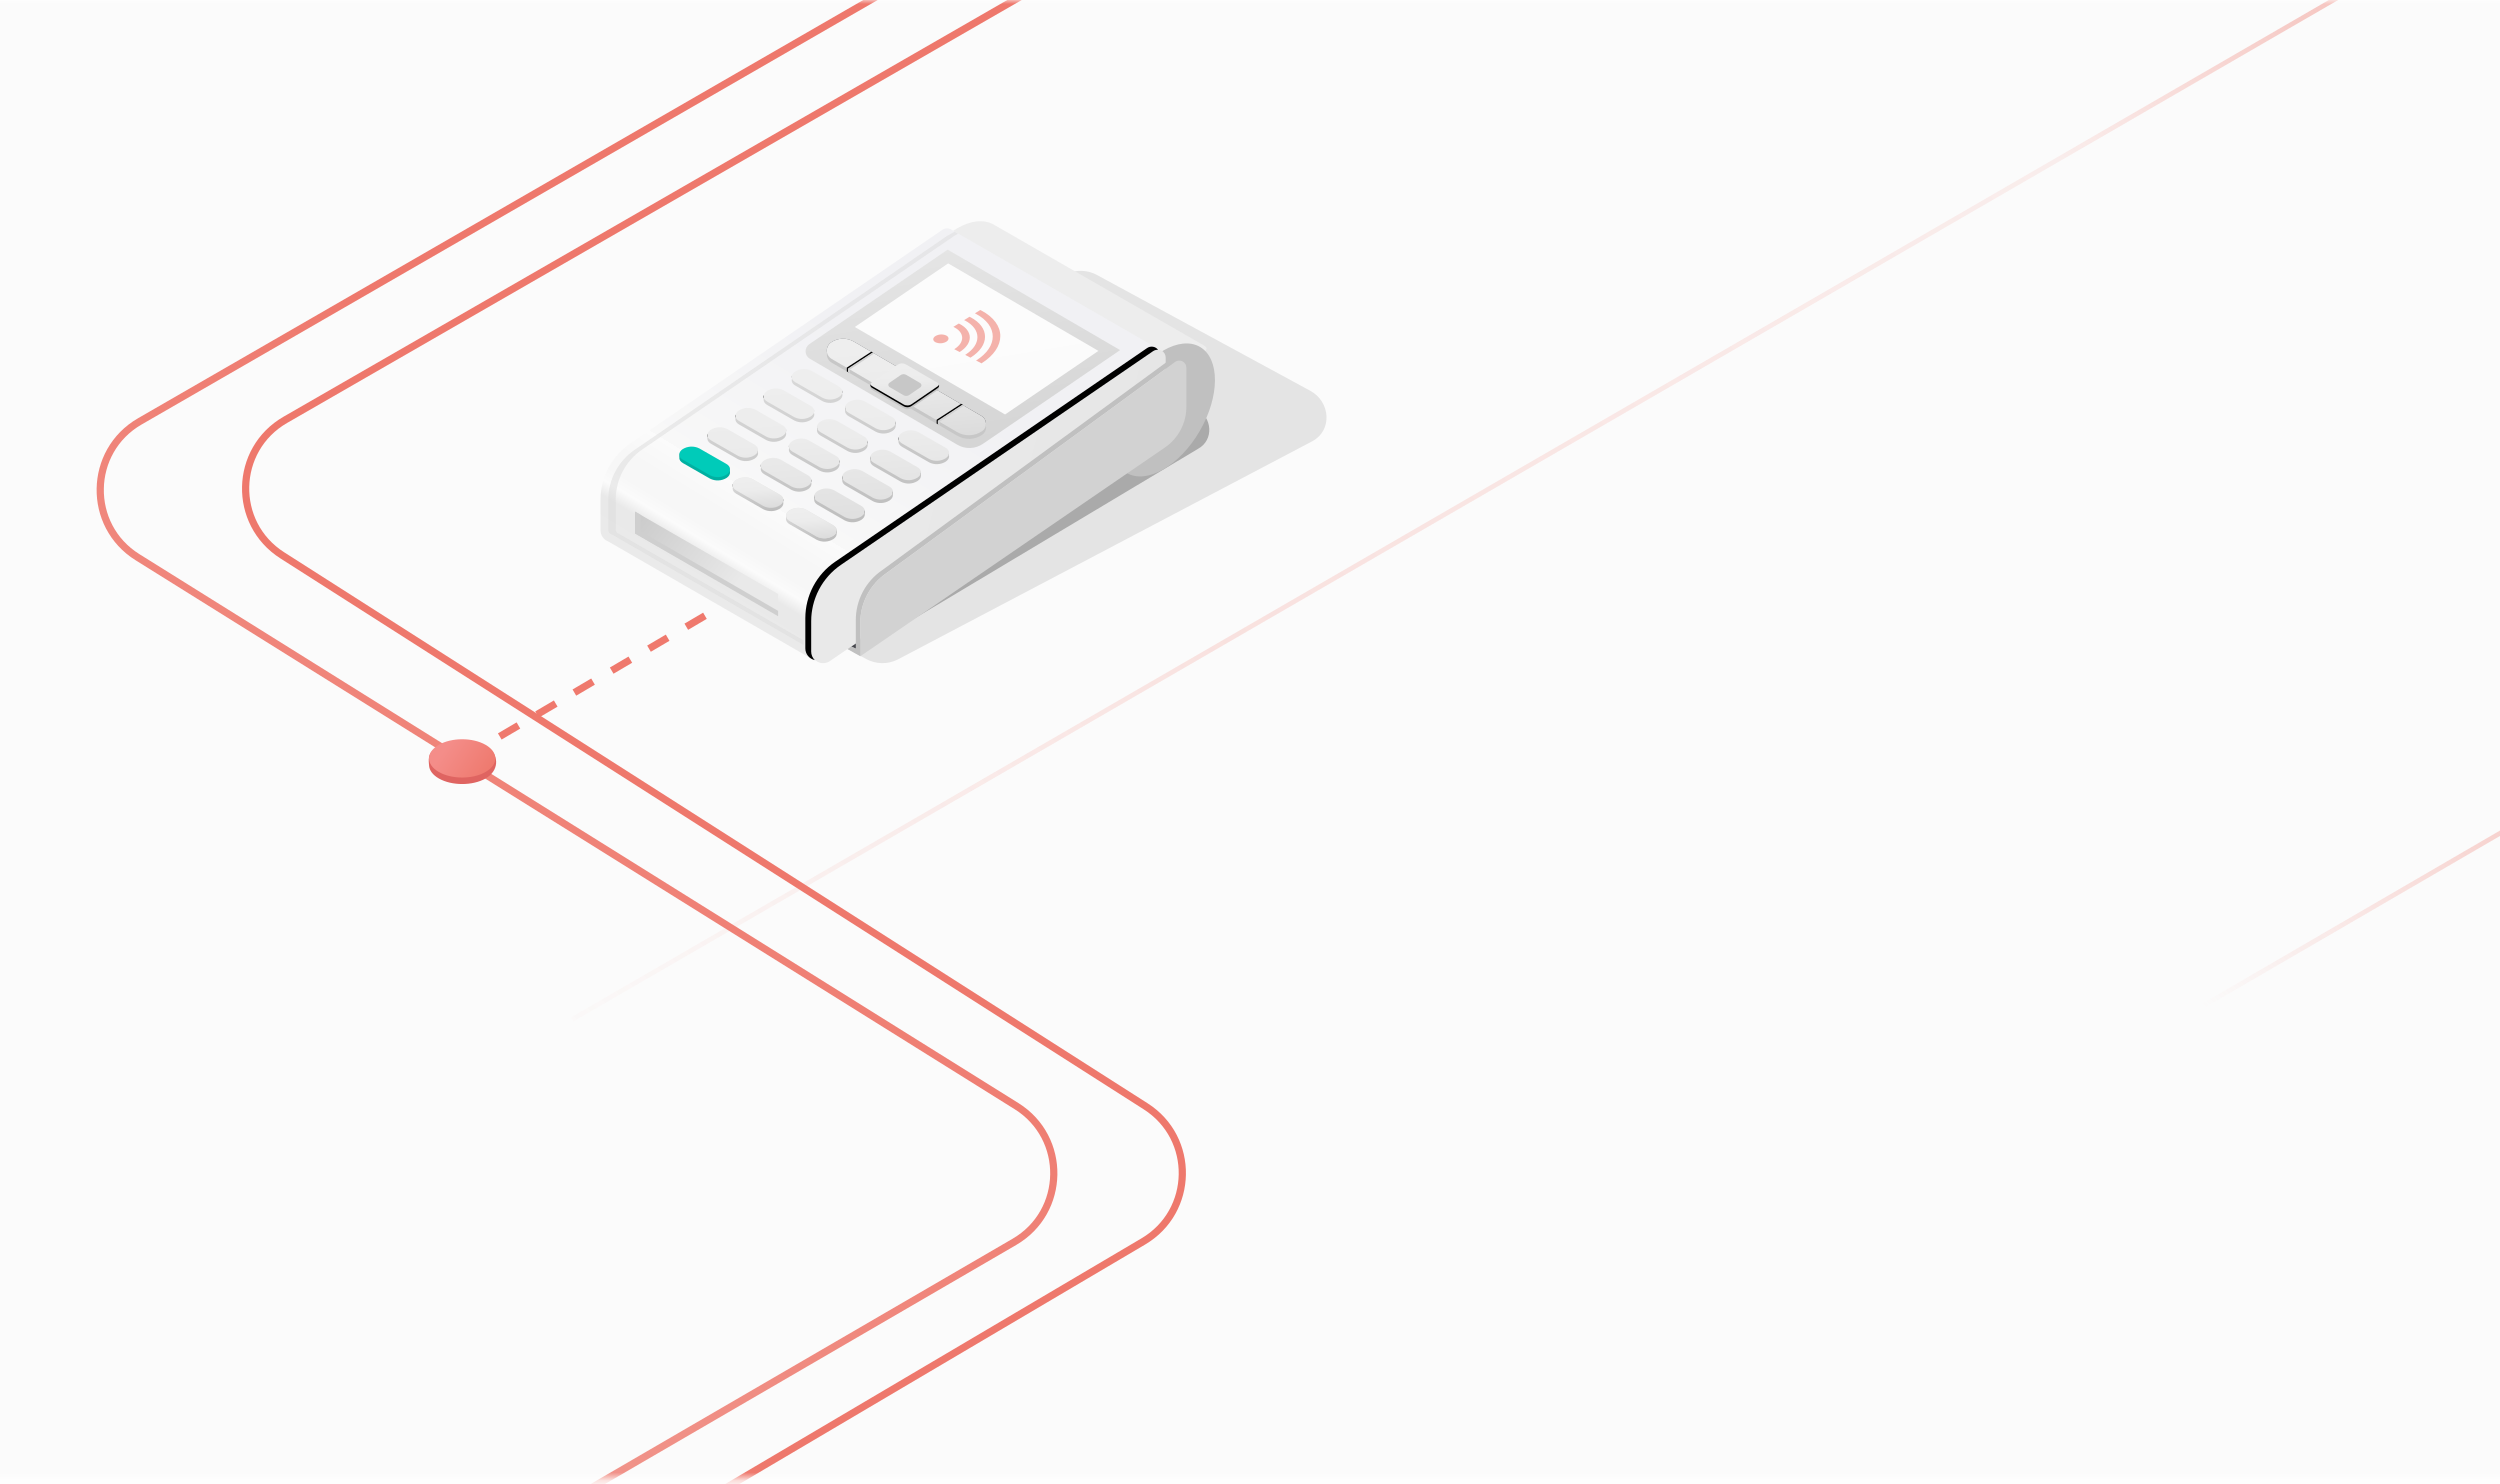 <svg width="320" height="190" viewBox="0 0 320 190" fill="none" xmlns="http://www.w3.org/2000/svg">
  <mask id="mask0" mask-type="alpha" maskUnits="userSpaceOnUse" x="-20" y="0" width="854" height="190">
    <path d="M-20 11C-20 4.925 -15.075 0 -9 0H823C829.075 0 834 4.925 834 11V189.242H-20V11Z" fill="#F6F6F6"/>
  </mask>
  <g mask="url(#mask0)">
    <mask id="mask1" mask-type="alpha" maskUnits="userSpaceOnUse" x="-20" y="-188" width="855" height="623">
      <rect x="-20" y="-187.825" width="855" height="622.25" fill="#C4C4C4"/>
    </mask>
    <g mask="url(#mask1)">
      <path d="M35.87 60.201L899.124 291.034L855.187 798.64L55.905 798.641L-428.875 798.641L-427.53 326.642L35.87 60.201Z" fill="#FBFBFB"/>
      <path d="M591.201 -302.605L845.622 -252.73L920.856 -36.418L845.622 226.612L43.178 22.305C39.913 21.473 39.104 19.011 41.616 17.547L591.201 -302.605Z" fill="#FBFBFB"/>
      <path d="M34.625 59.472V25.331L914.562 268.175V307.362L34.625 59.472Z" fill="#F1F1F1"/>
      <path d="M42.939 17.512L873.893 232.847L851.629 255.112L35.517 30.871L35.517 24.738C35.517 22.838 36.831 21.015 39.167 19.676L42.939 17.512Z" fill="url(#paint0_linear)"/>
      <path d="M33.819 51.723L867.072 274.33L851.922 297.862L29.391 67.612L34.362 62.477C35.513 61.288 35.987 59.986 35.686 58.84L33.819 51.723Z" fill="url(#paint1_linear)"/>
      <path d="M-101.938 136.362L-22.375 174.956L629.562 457.878L873.891 794.831L-101.938 955.144V136.362Z" fill="url(#paint2_linear)"/>
      <path d="M1149.37 104.3L1075.52 152.939L466.042 518.457L267.738 884.393L1256.14 916.09L1149.37 104.3Z" fill="url(#paint3_linear)"/>
      <path opacity="0.3" d="M494.188 -191.685L121.189 34.705C119.238 35.889 118.047 38.006 118.047 40.288V81.905C118.047 84.033 117.01 86.028 115.269 87.251L-35.438 193.065" stroke="url(#paint4_linear)" stroke-width="0.594"/>
      <path d="M572.861 -172.388L199.863 54.002C197.912 55.186 196.721 57.303 196.721 59.585V101.22C196.721 103.338 195.694 105.324 193.966 106.549L14.145 233.967" stroke="url(#paint5_linear)" stroke-width="0.594"/>
      <path d="M584.141 -168.231L211.143 58.158C209.192 59.342 208 61.459 208 63.741V105.44C208 107.522 207.007 109.48 205.327 110.71L55.191 220.614" stroke="url(#paint6_linear)" stroke-width="0.594" stroke-dasharray="2.38 2.38"/>
      <path opacity="0.5" d="M-24.75 198.706L125.956 92.891C127.698 91.668 128.734 89.674 128.734 87.546V45.94C128.734 43.651 129.932 41.53 131.891 40.348L341.615 -86.24C342.943 -87.041 344.512 -87.344 346.043 -87.094L413.803 -76.031C415.473 -75.759 417.184 -76.145 418.574 -77.108L584.438 -191.981" stroke="url(#paint7_linear)" stroke-width="0.594"/>
      <path d="M303.809 222.456L185.949 179.112L168.434 156.55L180.605 147.347L263.137 135.472L303.809 222.456Z" fill="url(#paint8_linear)"/>
      <rect width="39.764" height="39.764" transform="matrix(0.866 0.5 -0.866 0.5 186.246 100.144)" fill="url(#paint9_linear)"/>
      <rect width="39.764" height="39.764" transform="matrix(1.19249e-08 -1 0.866 0.5 151.809 159.785)" fill="url(#paint10_linear)"/>
      <rect width="39.764" height="39.764" transform="matrix(0.866 -0.5 -3.75718e-05 1 186.246 139.905)" fill="url(#paint11_linear)"/>
      <path d="M220.588 120.042L185.981 139.509M185.981 139.509L152.023 120.042M185.981 139.509V179.09" stroke="url(#paint12_linear)" stroke-width="0.433"/>
    </g>
    <mask id="mask2" mask-type="alpha" maskUnits="userSpaceOnUse" x="-22" y="-391" width="542" height="783">
      <rect x="-22" y="-391" width="542" height="782.889" fill="white"/>
    </mask>
    <g mask="url(#mask2)">
      <path d="M270.113 -176.116L519.374 -31.237L519.374 291.995L282.813 291.995L-24.498 291.995L-23.646 -7.214L270.113 -176.116Z" fill="#FBFBFB"/>
      <path d="M59.195 97.075L92.462 77.506" stroke="#EF796D" stroke-width="0.922" stroke-dasharray="2.77 2.77"/>
      <path d="M-120.23 304.325L129.839 158.96C136.445 155.121 136.596 145.633 130.115 141.585L17.6 71.322C11.106 67.267 11.273 57.754 17.905 53.93L139.315 -16.086C142.456 -17.897 144.392 -21.248 144.392 -24.874V-67.782C144.392 -71.207 146.119 -74.4 148.986 -76.273L256.08 -146.286" stroke="url(#paint13_linear)" stroke-width="0.922"/>
      <path d="M-138.41 502.881L196.96 309.492C203.668 305.624 203.744 295.97 197.097 291.996L74.516 218.715C67.909 214.765 67.936 205.185 74.565 201.272L146.35 158.9C152.867 155.053 153.03 145.683 146.65 141.612L36.127 71.08C29.707 66.984 29.923 57.537 36.523 53.737L150.278 -11.758C153.423 -13.569 155.361 -16.921 155.361 -20.55V-62.857C155.361 -66.292 157.099 -69.493 159.979 -71.365L262.431 -137.917" stroke="url(#paint14_linear)" stroke-width="0.922"/>
      <path d="M62.165 99.639C60.507 100.596 57.819 100.596 56.162 99.639C55.394 99.196 54.982 98.625 54.925 98.045C54.859 97.373 54.726 96.436 55.616 95.922C57.273 94.966 60.947 94.822 62.605 95.779C63.917 96.821 63.822 98.682 62.165 99.639ZM57.283 96.821C56.245 97.42 56.245 98.392 57.283 98.992C58.322 99.591 60.005 99.591 61.043 98.992C62.081 98.392 62.081 97.42 61.043 96.821C60.005 96.222 58.322 96.222 57.283 96.821Z" fill="#DF6461"/>
      <path d="M62.162 98.807C60.504 99.764 57.816 99.764 56.159 98.807C54.501 97.85 54.501 96.299 56.159 95.342C57.816 94.385 60.504 94.385 62.162 95.342C63.819 96.299 63.819 97.85 62.162 98.807Z" fill="url(#paint15_linear)"/>
      <g opacity="0.92" filter="url(#filter0_f)">
        <path d="M136.41 35.113C137.026 34.807 137.715 34.654 138.412 34.667C139.109 34.68 139.791 34.86 140.394 35.189L167.724 50.027C170.301 51.426 170.569 55.076 167.992 56.469L114.87 84.436C114.253 84.741 113.564 84.895 112.866 84.882C112.169 84.868 111.486 84.689 110.882 84.36L83.556 69.522C80.98 68.122 80.711 64.472 83.288 63.08L136.41 35.113Z" fill="black" fill-opacity="0.1"/>
      </g>
      <g opacity="0.92" filter="url(#filter1_f)">
        <path d="M127.514 40.222C128.018 39.975 128.581 39.851 129.15 39.861C129.72 39.872 130.277 40.017 130.769 40.283L153.098 52.265C155.203 53.395 155.422 56.343 153.317 57.467L110.416 83.136C109.912 83.383 108.849 80.422 108.279 80.412C107.709 80.401 107.152 80.256 106.659 79.99L84.334 68.008C82.228 66.878 82.009 63.93 84.114 62.806L127.514 40.222Z" fill="black" fill-opacity="0.28"/>
      </g>
      <path d="M115.848 40.708C115.848 42.769 116.555 44.228 117.713 44.932L144.4 60.377C145.601 61.048 144.835 59.524 146.661 58.468C150.333 56.349 153.312 51.21 153.312 46.993C153.312 44.906 155.239 44.892 154.06 44.195L127.144 28.717C125.943 28.068 124.307 28.187 122.499 29.233C118.823 31.352 115.848 36.491 115.848 40.708Z" fill="url(#paint16_linear)"/>
      <path d="M153.561 55.179C156.152 50.723 156.167 45.899 153.596 44.404C151.024 42.909 146.839 45.309 144.249 49.764C141.659 54.22 141.643 59.044 144.215 60.539C146.786 62.035 150.971 59.635 153.561 55.179Z" fill="#C0C0C0"/>
      <path d="M103.832 79.477V83.353C103.832 83.632 103.908 83.906 104.052 84.144C104.196 84.383 104.403 84.578 104.65 84.709C104.897 84.838 105.175 84.898 105.453 84.882C105.732 84.866 106.001 84.774 106.231 84.615L149.208 55.188V45.774C149.208 45.587 149.157 45.403 149.061 45.242C148.964 45.082 148.826 44.951 148.66 44.864C148.495 44.776 148.309 44.736 148.122 44.746C147.935 44.757 147.754 44.819 147.6 44.925L107.617 72.288C106.45 73.089 105.496 74.162 104.837 75.415C104.178 76.667 103.833 78.061 103.832 79.477Z" fill="url(#paint17_linear)"/>
      <path d="M103.834 83.367V79.477C103.834 78.061 104.179 76.667 104.839 75.415C105.498 74.162 106.452 73.089 107.618 72.287L147.587 44.924C147.732 44.824 147.9 44.763 148.076 44.747C148.252 44.732 148.429 44.763 148.589 44.837L121.644 29.32C121.483 29.244 121.305 29.213 121.128 29.228C120.951 29.244 120.781 29.305 120.635 29.407L80.667 56.77C79.496 57.571 78.537 58.646 77.875 59.901C77.213 61.156 76.867 62.554 76.867 63.973V67.864C76.863 68.18 76.957 68.489 77.137 68.749C77.316 69.009 77.572 69.207 77.869 69.315L104.686 84.79C104.421 84.662 104.199 84.459 104.047 84.206C103.896 83.953 103.821 83.662 103.834 83.367Z" fill="url(#paint18_linear)"/>
      <path style="mix-blend-mode:color-dodge" d="M103.833 83.396V79.52C103.832 78.103 104.175 76.706 104.835 75.451C105.494 74.195 106.45 73.12 107.618 72.317L147.587 44.954C147.776 44.822 148.006 44.759 148.236 44.776C148.077 44.565 147.843 44.423 147.582 44.381C147.321 44.338 147.054 44.398 146.836 44.547L106.892 71.91C105.72 72.711 104.76 73.786 104.096 75.041C103.432 76.296 103.084 77.694 103.082 79.114V82.99C103.08 83.341 103.2 83.682 103.421 83.955C103.642 84.228 103.95 84.417 104.294 84.489C104.147 84.348 104.03 84.178 103.951 83.99C103.872 83.802 103.832 83.6 103.833 83.396Z" fill="url(#paint19_radial)"/>
      <path d="M108.965 82.765L109.789 82.217L109.6 83.113L108.965 82.765Z" fill="url(#paint20_linear)"/>
      <path d="M110.111 81.43V79.727C110.111 78.471 110.418 77.234 111.004 76.123C111.59 75.012 112.438 74.06 113.475 73.351L150.439 46.307C150.567 46.218 150.717 46.164 150.873 46.151C151.029 46.138 151.186 46.165 151.328 46.231L150.762 45.868C150.62 45.802 150.463 45.775 150.307 45.788C150.151 45.801 150.001 45.855 149.873 45.945L112.905 72.988C111.869 73.698 111.02 74.651 110.434 75.762C109.848 76.874 109.542 78.112 109.541 79.368V82.997L108.971 82.743L108.496 83.088L110.111 83.995L110.884 82.638C110.654 82.531 110.459 82.36 110.322 82.146C110.185 81.932 110.112 81.683 110.111 81.43Z" fill="#C0C0C0"/>
      <path d="M110.109 79.727V84.006L149.116 57.274C149.96 56.695 150.651 55.92 151.128 55.014C151.605 54.109 151.855 53.101 151.856 52.077V47.058C151.855 46.894 151.81 46.732 151.724 46.591C151.639 46.45 151.517 46.335 151.371 46.258C151.226 46.181 151.062 46.145 150.898 46.154C150.733 46.162 150.574 46.215 150.437 46.307L113.473 73.351C112.437 74.06 111.588 75.012 111.002 76.123C110.416 77.234 110.11 78.471 110.109 79.727Z" fill="url(#paint21_linear)"/>
      <g style="mix-blend-mode:multiply" opacity="0.5">
        <path d="M79.26 68.347L79.18 68.318C79.074 68.282 78.982 68.214 78.917 68.122C78.852 68.031 78.817 67.922 78.817 67.81V63.934C78.817 62.676 79.124 61.437 79.711 60.324C80.298 59.211 81.147 58.258 82.185 57.547L122.154 30.184L122.636 29.912L122.19 29.654L121.185 30.224L81.223 57.587C80.186 58.298 79.337 59.251 78.751 60.364C78.165 61.477 77.859 62.716 77.859 63.974V67.864C77.859 67.976 77.894 68.085 77.959 68.176C78.025 68.267 78.116 68.336 78.222 68.372L78.299 68.401L102.848 82.555V81.959L79.26 68.347Z" fill="#DBDBDB"/>
      </g>
      <path d="M125.815 56.809L143.376 44.812L121.297 31.954L103.599 44.046C103.444 44.152 103.318 44.295 103.233 44.463C103.148 44.631 103.107 44.817 103.114 45.005C103.121 45.193 103.175 45.376 103.272 45.537C103.369 45.698 103.505 45.832 103.668 45.926L122.538 56.926C123.039 57.22 123.613 57.365 124.194 57.344C124.774 57.324 125.337 57.138 125.815 56.809Z" fill="url(#paint22_linear)"/>
      <path d="M106.376 43.825C106.801 43.536 107.298 43.373 107.812 43.353C108.325 43.334 108.834 43.46 109.279 43.716L125.642 53.246C125.809 53.344 125.949 53.483 126.048 53.649C126.147 53.815 126.203 54.004 126.21 54.198C126.217 54.392 126.174 54.584 126.087 54.757C126 54.93 125.87 55.078 125.71 55.188C125.243 55.508 124.694 55.689 124.127 55.71C123.56 55.73 123 55.59 122.51 55.304L106.456 45.944C106.273 45.838 106.12 45.687 106.011 45.505C105.902 45.324 105.841 45.118 105.833 44.907C105.825 44.695 105.871 44.485 105.965 44.296C106.06 44.107 106.202 43.945 106.376 43.825Z" fill="url(#paint23_linear)"/>
      <path d="M106.376 44.3C106.8 44.011 107.298 43.848 107.812 43.829C108.326 43.811 108.834 43.938 109.279 44.195L125.656 53.711C125.823 53.809 125.963 53.947 126.062 54.114C126.161 54.28 126.217 54.469 126.224 54.662C126.231 54.856 126.189 55.048 126.101 55.221C126.014 55.394 125.885 55.543 125.725 55.652C125.257 55.972 124.708 56.154 124.142 56.175C123.575 56.196 123.014 56.056 122.524 55.772L106.455 46.423C106.273 46.316 106.12 46.165 106.011 45.983C105.902 45.802 105.841 45.596 105.833 45.384C105.825 45.172 105.871 44.962 105.965 44.773C106.06 44.583 106.201 44.421 106.376 44.3Z" fill="#C7C7C7"/>
      <path d="M106.376 43.825C106.801 43.536 107.298 43.373 107.812 43.353C108.325 43.334 108.834 43.46 109.279 43.716L125.642 53.246C125.809 53.344 125.949 53.483 126.048 53.649C126.147 53.815 126.203 54.004 126.21 54.198C126.217 54.392 126.174 54.584 126.087 54.757C126 54.93 125.87 55.078 125.71 55.188C125.243 55.508 124.694 55.689 124.127 55.71C123.56 55.73 123 55.59 122.51 55.304L106.456 45.944C106.273 45.838 106.12 45.687 106.011 45.505C105.902 45.324 105.841 45.118 105.833 44.907C105.825 44.695 105.871 44.485 105.965 44.296C106.06 44.107 106.202 43.945 106.376 43.825Z" fill="url(#paint24_linear)"/>
      <path opacity="0.9" d="M109.414 41.855L121.364 33.715L140.593 44.914L128.647 53.054L109.414 41.855Z" fill="url(#paint25_linear)"/>
      <path d="M111.565 49.225L114.914 46.939C115.065 46.836 115.241 46.777 115.424 46.77C115.606 46.763 115.787 46.808 115.945 46.899L120.002 49.265C120.06 49.298 120.108 49.346 120.142 49.403C120.176 49.46 120.196 49.525 120.198 49.592C120.201 49.658 120.187 49.725 120.157 49.784C120.127 49.844 120.082 49.895 120.027 49.933L116.692 52.219C116.542 52.322 116.365 52.38 116.183 52.388C116.001 52.395 115.82 52.35 115.662 52.259L111.601 49.893C111.543 49.86 111.494 49.813 111.458 49.757C111.423 49.7 111.403 49.636 111.399 49.569C111.395 49.502 111.409 49.436 111.438 49.376C111.467 49.316 111.51 49.264 111.565 49.225Z" fill="#C7C7C7"/>
      <path d="M111.565 48.964L114.914 46.677C115.065 46.574 115.242 46.516 115.424 46.509C115.607 46.503 115.787 46.549 115.945 46.641L120.002 48.993C120.06 49.026 120.108 49.074 120.142 49.131C120.176 49.188 120.196 49.253 120.198 49.32C120.201 49.386 120.187 49.452 120.157 49.512C120.127 49.572 120.082 49.623 120.027 49.66L116.692 51.961C116.542 52.065 116.365 52.123 116.182 52.129C116 52.136 115.819 52.09 115.662 51.998L111.601 49.631C111.543 49.599 111.494 49.552 111.458 49.495C111.423 49.439 111.403 49.374 111.399 49.307C111.395 49.241 111.409 49.174 111.438 49.114C111.467 49.054 111.51 49.002 111.565 48.964Z" fill="url(#paint26_linear)"/>
      <path style="mix-blend-mode:color-dodge" d="M120.024 49.443L116.689 51.729C116.539 51.832 116.362 51.891 116.179 51.897C115.997 51.903 115.816 51.858 115.659 51.765L111.598 49.403C111.513 49.352 111.45 49.272 111.42 49.178C111.394 49.262 111.397 49.353 111.429 49.436C111.461 49.518 111.521 49.587 111.598 49.631L115.659 51.998C115.816 52.09 115.997 52.136 116.179 52.129C116.362 52.123 116.539 52.065 116.689 51.961L120.035 49.671C120.105 49.624 120.158 49.555 120.186 49.475C120.213 49.396 120.214 49.309 120.188 49.228C120.163 49.318 120.104 49.395 120.024 49.443Z" fill="url(#paint27_radial)"/>
      <path d="M81.289 65.491V68.285L99.597 78.882V76.033L81.289 65.491Z" fill="url(#paint28_linear)"/>
      <g style="mix-blend-mode:multiply">
        <path d="M81.982 67.995V65.89L81.289 65.491V68.285L99.597 78.882V78.192L81.982 67.995Z" fill="#CFCFCF"/>
      </g>
      <g style="mix-blend-mode:color-dodge">
        <path style="mix-blend-mode:color-dodge" d="M98.182 51.402L101.659 53.395C101.993 53.563 102.365 53.641 102.739 53.624C103.113 53.606 103.476 53.492 103.793 53.293C103.935 53.216 104.051 53.096 104.123 52.95C104.195 52.805 104.22 52.641 104.195 52.48C104.127 52.698 103.985 52.884 103.793 53.006C103.475 53.205 103.112 53.318 102.738 53.335C102.365 53.352 101.993 53.273 101.659 53.104L98.182 51.112C98.076 51.059 97.982 50.984 97.906 50.892C97.831 50.8 97.775 50.693 97.743 50.579C97.712 50.745 97.739 50.918 97.818 51.068C97.898 51.217 98.026 51.335 98.182 51.402Z" fill="url(#paint29_radial)"/>
        <path style="mix-blend-mode:color-dodge" d="M91.005 56.363L94.481 58.356C94.816 58.523 95.188 58.602 95.561 58.584C95.935 58.567 96.298 58.453 96.615 58.254C96.757 58.177 96.873 58.058 96.945 57.913C97.017 57.768 97.042 57.605 97.018 57.445C96.95 57.661 96.807 57.846 96.615 57.967C96.298 58.166 95.935 58.279 95.561 58.296C95.187 58.313 94.815 58.234 94.481 58.065L91.005 56.073C90.896 56.018 90.801 55.941 90.724 55.846C90.648 55.752 90.593 55.642 90.562 55.525C90.527 55.694 90.553 55.87 90.633 56.023C90.714 56.176 90.845 56.296 91.005 56.363Z" fill="url(#paint30_radial)"/>
        <path style="mix-blend-mode:color-dodge" d="M101.812 48.92L105.288 50.913C105.621 51.077 105.99 51.153 106.36 51.135C106.73 51.116 107.089 51.004 107.404 50.807C107.546 50.73 107.662 50.611 107.734 50.467C107.806 50.322 107.831 50.158 107.807 49.998C107.739 50.214 107.596 50.4 107.404 50.521C107.087 50.719 106.724 50.833 106.35 50.851C105.977 50.869 105.605 50.79 105.27 50.622L101.812 48.63C101.705 48.576 101.611 48.5 101.535 48.408C101.46 48.315 101.404 48.208 101.373 48.093C101.341 48.26 101.367 48.433 101.447 48.584C101.526 48.734 101.655 48.853 101.812 48.92Z" fill="url(#paint31_radial)"/>
        <path style="mix-blend-mode:color-dodge" d="M94.601 53.881L98.077 55.888C98.412 56.056 98.784 56.135 99.157 56.117C99.531 56.099 99.894 55.985 100.211 55.786C100.354 55.709 100.469 55.589 100.541 55.444C100.613 55.298 100.639 55.134 100.614 54.973C100.546 55.19 100.403 55.376 100.211 55.496C99.894 55.695 99.531 55.809 99.157 55.827C98.784 55.844 98.412 55.765 98.077 55.598L94.601 53.605C94.495 53.551 94.401 53.476 94.325 53.385C94.249 53.293 94.194 53.186 94.162 53.072C94.13 53.237 94.156 53.407 94.236 53.555C94.316 53.703 94.445 53.818 94.601 53.881Z" fill="url(#paint32_radial)"/>
        <path style="mix-blend-mode:color-dodge" d="M108.627 52.839L112.1 54.832C112.434 55 112.806 55.078 113.18 55.061C113.554 55.043 113.916 54.929 114.233 54.73C114.375 54.653 114.49 54.534 114.562 54.389C114.635 54.244 114.66 54.081 114.636 53.921C114.567 54.135 114.424 54.317 114.233 54.436C113.916 54.635 113.553 54.748 113.179 54.765C112.806 54.782 112.434 54.703 112.1 54.534L108.627 52.549C108.52 52.496 108.425 52.422 108.35 52.33C108.274 52.238 108.219 52.131 108.188 52.016C108.152 52.183 108.177 52.357 108.257 52.508C108.337 52.658 108.468 52.776 108.627 52.839Z" fill="url(#paint33_radial)"/>
        <path style="mix-blend-mode:color-dodge" d="M107.041 59.695C107.184 59.618 107.299 59.498 107.371 59.353C107.443 59.207 107.469 59.043 107.444 58.882C107.377 59.099 107.234 59.285 107.041 59.405C106.724 59.604 106.361 59.718 105.987 59.735C105.614 59.753 105.242 59.674 104.907 59.507L101.449 57.514C101.339 57.463 101.241 57.389 101.163 57.296C101.084 57.203 101.027 57.094 100.995 56.977C100.961 57.146 100.987 57.321 101.07 57.472C101.154 57.623 101.288 57.74 101.449 57.801L104.922 59.793C105.254 59.959 105.623 60.037 105.994 60.02C106.365 60.003 106.725 59.891 107.041 59.695Z" fill="url(#paint34_radial)"/>
        <path style="mix-blend-mode:color-dodge" d="M110.636 57.213C110.778 57.135 110.894 57.016 110.966 56.87C111.038 56.724 111.063 56.56 111.039 56.4C110.973 56.617 110.829 56.803 110.636 56.922C110.319 57.121 109.956 57.235 109.582 57.253C109.208 57.27 108.836 57.192 108.502 57.024L105.029 55.032C104.923 54.978 104.828 54.903 104.753 54.812C104.677 54.72 104.622 54.613 104.59 54.498C104.555 54.665 104.579 54.839 104.66 54.99C104.74 55.141 104.871 55.258 105.029 55.322L108.502 57.314C108.836 57.482 109.208 57.561 109.582 57.543C109.956 57.525 110.319 57.411 110.636 57.213Z" fill="url(#paint35_radial)"/>
        <path style="mix-blend-mode:color-dodge" d="M103.444 62.173C103.586 62.096 103.701 61.977 103.773 61.832C103.845 61.688 103.871 61.524 103.847 61.364C103.78 61.581 103.637 61.767 103.444 61.887C103.127 62.085 102.764 62.198 102.39 62.215C102.016 62.233 101.645 62.153 101.311 61.985L97.838 59.992C97.73 59.94 97.636 59.866 97.56 59.774C97.484 59.682 97.429 59.574 97.399 59.459C97.363 59.626 97.388 59.8 97.468 59.951C97.548 60.102 97.679 60.219 97.838 60.283L101.311 62.275C101.645 62.443 102.017 62.522 102.391 62.504C102.764 62.486 103.127 62.372 103.444 62.173Z" fill="url(#paint36_radial)"/>
        <path style="mix-blend-mode:color-dodge" d="M117.467 60.842C117.15 61.041 116.787 61.154 116.413 61.172C116.04 61.19 115.668 61.111 115.333 60.943L111.86 58.951C111.754 58.898 111.66 58.823 111.584 58.731C111.509 58.639 111.453 58.532 111.421 58.417C111.387 58.584 111.412 58.757 111.492 58.907C111.572 59.057 111.703 59.174 111.86 59.238L115.333 61.234C115.668 61.401 116.04 61.48 116.413 61.462C116.787 61.445 117.15 61.331 117.467 61.132C117.61 61.055 117.726 60.935 117.798 60.79C117.87 60.644 117.895 60.48 117.87 60.319C117.804 60.537 117.661 60.723 117.467 60.842Z" fill="url(#paint37_radial)"/>
        <path style="mix-blend-mode:color-dodge" d="M121.061 58.359C120.745 58.558 120.382 58.672 120.008 58.69C119.634 58.708 119.262 58.629 118.928 58.461L115.455 56.468C115.348 56.416 115.254 56.341 115.178 56.249C115.102 56.157 115.047 56.05 115.016 55.935C114.98 56.102 115.005 56.276 115.085 56.427C115.166 56.578 115.296 56.695 115.455 56.759L118.928 58.751C119.262 58.919 119.634 58.998 120.008 58.98C120.382 58.962 120.745 58.849 121.061 58.65C121.205 58.573 121.32 58.453 121.392 58.307C121.465 58.162 121.49 57.997 121.464 57.837C121.398 58.054 121.255 58.24 121.061 58.359Z" fill="url(#paint38_radial)"/>
        <path style="mix-blend-mode:color-dodge" d="M113.87 63.324C113.553 63.523 113.19 63.636 112.817 63.654C112.443 63.672 112.071 63.593 111.736 63.425L108.263 61.433C108.156 61.38 108.062 61.304 107.986 61.212C107.911 61.119 107.855 61.011 107.824 60.896C107.789 61.063 107.814 61.237 107.894 61.388C107.974 61.538 108.105 61.656 108.263 61.72L111.736 63.712C112.071 63.88 112.443 63.959 112.817 63.941C113.19 63.923 113.553 63.809 113.87 63.611C114.013 63.535 114.129 63.416 114.201 63.27C114.274 63.125 114.299 62.961 114.273 62.801C114.206 63.018 114.063 63.204 113.87 63.324Z" fill="url(#paint39_radial)"/>
        <path style="mix-blend-mode:color-dodge" d="M110.276 65.806C109.959 66.005 109.596 66.118 109.222 66.135C108.849 66.152 108.477 66.073 108.143 65.904L104.67 63.912C104.563 63.859 104.468 63.785 104.393 63.693C104.317 63.6 104.262 63.493 104.231 63.378C104.195 63.545 104.22 63.72 104.3 63.87C104.38 64.021 104.511 64.138 104.67 64.202L108.143 66.195C108.477 66.362 108.849 66.441 109.223 66.423C109.597 66.406 109.959 66.292 110.276 66.093C110.419 66.016 110.534 65.896 110.607 65.75C110.679 65.605 110.704 65.441 110.679 65.28C110.613 65.498 110.47 65.685 110.276 65.806Z" fill="url(#paint40_radial)"/>
        <path style="mix-blend-mode:color-dodge" d="M99.85 64.365C99.533 64.564 99.171 64.678 98.797 64.696C98.423 64.713 98.051 64.635 97.717 64.467L94.244 62.474C94.137 62.422 94.042 62.347 93.967 62.255C93.891 62.163 93.836 62.056 93.805 61.941C93.764 62.111 93.787 62.289 93.867 62.444C93.948 62.598 94.082 62.719 94.244 62.783L97.717 64.775C98.051 64.943 98.423 65.022 98.797 65.004C99.171 64.986 99.533 64.873 99.85 64.674C99.993 64.596 100.108 64.477 100.181 64.331C100.253 64.186 100.278 64.021 100.253 63.861C100.184 64.072 100.041 64.251 99.85 64.365Z" fill="url(#paint41_radial)"/>
        <path style="mix-blend-mode:color-dodge" d="M106.678 68.285C106.361 68.484 105.998 68.598 105.625 68.615C105.251 68.633 104.879 68.554 104.544 68.387L101.086 66.412C100.979 66.359 100.885 66.284 100.81 66.192C100.734 66.1 100.679 65.994 100.647 65.879C100.619 66.043 100.648 66.212 100.727 66.358C100.807 66.504 100.933 66.619 101.086 66.685L104.559 68.677C104.893 68.845 105.265 68.924 105.639 68.906C106.013 68.888 106.376 68.774 106.693 68.575C106.835 68.498 106.951 68.378 107.023 68.233C107.095 68.087 107.12 67.923 107.095 67.762C107.026 67.982 106.877 68.169 106.678 68.285Z" fill="url(#paint42_radial)"/>
        <path style="mix-blend-mode:color-dodge" d="M93.019 60.45C92.702 60.648 92.339 60.761 91.965 60.779C91.591 60.796 91.219 60.716 90.885 60.548L87.409 58.555C87.302 58.502 87.209 58.427 87.133 58.335C87.057 58.243 87.002 58.137 86.97 58.022C86.939 58.189 86.965 58.361 87.045 58.511C87.125 58.66 87.253 58.779 87.409 58.846L90.885 60.838C91.22 61.006 91.592 61.085 91.966 61.067C92.339 61.049 92.702 60.935 93.019 60.736C93.162 60.659 93.277 60.539 93.349 60.394C93.421 60.248 93.447 60.084 93.422 59.924C93.354 60.141 93.211 60.327 93.019 60.45Z" fill="url(#paint43_radial)"/>
      </g>
      <path d="M106.64 67.65L103.168 65.657C102.833 65.489 102.461 65.41 102.087 65.428C101.714 65.446 101.351 65.56 101.034 65.759C100.453 66.158 100.471 66.76 101.07 67.105L104.543 69.097C104.877 69.265 105.249 69.344 105.623 69.326C105.997 69.308 106.36 69.195 106.677 68.996C107.254 68.597 107.254 67.994 106.64 67.65Z" fill="url(#paint44_linear)"/>
      <path d="M107.369 49.9L103.896 47.904C103.561 47.736 103.188 47.657 102.814 47.674C102.439 47.692 102.076 47.806 101.758 48.006C101.181 48.405 101.196 49.008 101.795 49.352L105.271 51.345C105.605 51.512 105.977 51.591 106.351 51.573C106.725 51.556 107.088 51.442 107.405 51.243C107.982 50.847 107.982 50.245 107.369 49.9ZM114.198 53.82L110.725 51.827C110.391 51.659 110.019 51.579 109.645 51.597C109.272 51.614 108.909 51.727 108.591 51.925C108.011 52.324 108.025 52.931 108.628 53.272L112.101 55.264C112.435 55.432 112.807 55.512 113.18 55.495C113.554 55.477 113.917 55.364 114.234 55.166C114.815 54.767 114.797 54.161 114.198 53.82ZM115.457 57.191L118.93 59.183C119.265 59.351 119.637 59.43 120.01 59.412C120.384 59.394 120.747 59.281 121.064 59.082C121.645 58.682 121.626 58.08 121.028 57.735L117.555 55.743C117.22 55.575 116.848 55.496 116.475 55.514C116.101 55.532 115.738 55.646 115.421 55.845C114.84 56.251 114.877 56.846 115.457 57.191ZM103.772 52.383L100.299 50.386C99.964 50.22 99.592 50.142 99.218 50.16C98.844 50.178 98.48 50.291 98.162 50.488C97.585 50.887 97.6 51.49 98.198 51.834L101.675 53.827C102.009 53.995 102.381 54.075 102.755 54.057C103.128 54.04 103.491 53.927 103.809 53.729C104.386 53.326 104.371 52.724 103.772 52.383ZM110.602 56.298L107.129 54.306C106.795 54.138 106.423 54.059 106.049 54.077C105.675 54.095 105.312 54.209 104.995 54.407C104.415 54.807 104.429 55.409 105.032 55.754L108.504 57.746C108.839 57.914 109.211 57.993 109.585 57.975C109.958 57.957 110.321 57.843 110.638 57.645C111.219 57.245 111.201 56.643 110.602 56.298ZM117.417 60.218L113.944 58.225C113.61 58.057 113.238 57.979 112.864 57.996C112.49 58.014 112.127 58.128 111.81 58.327C111.23 58.726 111.248 59.328 111.847 59.673L115.319 61.666C115.654 61.834 116.026 61.912 116.4 61.895C116.773 61.877 117.136 61.763 117.453 61.564C118.048 61.165 118.03 60.562 117.417 60.218ZM100.176 54.861L96.703 52.869C96.366 52.7 95.99 52.623 95.614 52.643C95.237 52.663 94.872 52.781 94.555 52.985C93.978 53.384 93.992 53.986 94.591 54.331L98.068 56.324C98.402 56.492 98.774 56.57 99.148 56.553C99.522 56.535 99.885 56.421 100.201 56.222C100.789 55.808 100.775 55.206 100.176 54.861ZM107.006 58.791L103.533 56.799C103.198 56.631 102.826 56.552 102.453 56.57C102.079 56.588 101.716 56.702 101.399 56.901C100.818 57.3 100.833 57.902 101.435 58.247L104.908 60.243C105.243 60.411 105.615 60.49 105.988 60.472C106.362 60.454 106.725 60.34 107.042 60.141C107.619 59.728 107.619 59.125 107.006 58.791ZM113.835 62.711L110.362 60.718C110.028 60.551 109.656 60.472 109.282 60.49C108.908 60.507 108.546 60.621 108.229 60.82C107.648 61.219 107.666 61.822 108.265 62.166L111.738 64.159C112.072 64.327 112.444 64.405 112.818 64.388C113.192 64.37 113.555 64.256 113.871 64.057C114.452 63.647 114.434 63.045 113.835 62.7V62.711ZM96.58 57.34L93.103 55.351C92.769 55.182 92.396 55.103 92.021 55.121C91.647 55.139 91.283 55.253 90.966 55.453C90.389 55.852 90.403 56.454 91.002 56.799L94.482 58.791C94.817 58.959 95.189 59.038 95.562 59.02C95.936 59.002 96.299 58.889 96.616 58.69C97.193 58.291 97.179 57.703 96.58 57.34ZM103.409 61.259L99.936 59.267C99.602 59.098 99.231 59.019 98.857 59.036C98.483 59.053 98.12 59.166 97.803 59.365C97.222 59.768 97.237 60.37 97.839 60.711L101.312 62.707C101.646 62.875 102.018 62.954 102.392 62.936C102.766 62.918 103.129 62.804 103.446 62.605C104.026 62.21 104.008 61.604 103.409 61.263V61.259ZM110.239 65.178L106.766 63.183C106.432 63.015 106.06 62.936 105.686 62.954C105.312 62.971 104.949 63.085 104.632 63.284C104.052 63.683 104.07 64.286 104.669 64.63L108.141 66.623C108.476 66.791 108.847 66.871 109.221 66.854C109.595 66.836 109.958 66.723 110.275 66.525C110.856 66.126 110.838 65.523 110.239 65.182V65.178Z" fill="url(#paint45_linear)"/>
      <path d="M107.367 49.465L103.895 47.472C103.559 47.306 103.187 47.228 102.813 47.246C102.439 47.263 102.075 47.376 101.757 47.574C101.18 47.973 101.195 48.576 101.793 48.92L105.27 50.913C105.605 51.08 105.977 51.158 106.351 51.14C106.724 51.121 107.087 51.007 107.404 50.807C107.981 50.412 107.981 49.809 107.367 49.465ZM114.197 53.384L110.724 51.392C110.39 51.224 110.018 51.145 109.644 51.163C109.27 51.181 108.907 51.294 108.59 51.493C108.01 51.892 108.024 52.495 108.627 52.84L112.099 54.832C112.434 55 112.806 55.079 113.18 55.061C113.553 55.043 113.916 54.929 114.233 54.73C114.814 54.331 114.796 53.729 114.197 53.384ZM115.456 56.759L118.929 58.752C119.263 58.919 119.635 58.998 120.009 58.98C120.383 58.962 120.746 58.849 121.063 58.65C121.643 58.251 121.625 57.648 121.026 57.303L117.554 55.311C117.219 55.143 116.847 55.064 116.473 55.082C116.1 55.1 115.737 55.214 115.42 55.413C114.839 55.812 114.876 56.414 115.456 56.759ZM103.771 51.947L100.298 49.955C99.963 49.786 99.591 49.707 99.216 49.725C98.842 49.742 98.478 49.857 98.161 50.056C97.584 50.455 97.598 51.058 98.197 51.403L101.674 53.395C102.008 53.563 102.38 53.642 102.754 53.624C103.128 53.606 103.49 53.492 103.807 53.293C104.384 52.894 104.37 52.292 103.771 51.947ZM110.601 55.866L107.128 53.874C106.793 53.706 106.421 53.627 106.048 53.645C105.674 53.663 105.311 53.777 104.994 53.976C104.413 54.375 104.428 54.977 105.03 55.322L108.503 57.314C108.838 57.482 109.21 57.561 109.583 57.543C109.957 57.525 110.32 57.412 110.637 57.213C111.218 56.813 111.199 56.211 110.601 55.866ZM117.416 59.786L113.943 57.793C113.609 57.625 113.237 57.546 112.863 57.563C112.489 57.58 112.126 57.693 111.809 57.891C111.228 58.294 111.247 58.897 111.845 59.238L115.318 61.234C115.653 61.402 116.025 61.48 116.398 61.463C116.772 61.445 117.135 61.331 117.452 61.132C118.047 60.733 118.029 60.13 117.416 59.786ZM100.175 54.437L96.702 52.444C96.368 52.275 95.995 52.195 95.621 52.212C95.246 52.23 94.882 52.343 94.565 52.542C93.988 52.945 94.002 53.547 94.601 53.889L98.077 55.888C98.412 56.056 98.784 56.135 99.158 56.117C99.531 56.099 99.894 55.985 100.211 55.786C100.788 55.376 100.774 54.774 100.175 54.437ZM107.004 58.356L103.532 56.364C103.198 56.195 102.826 56.116 102.452 56.133C102.078 56.15 101.715 56.263 101.398 56.462C100.817 56.861 100.832 57.467 101.434 57.808L104.907 59.8C105.241 59.969 105.613 60.048 105.987 60.031C106.36 60.014 106.723 59.901 107.041 59.702C107.618 59.292 107.618 58.69 107.004 58.349V58.356ZM113.834 62.272L110.361 60.279C110.027 60.111 109.655 60.033 109.281 60.05C108.907 60.068 108.544 60.182 108.227 60.381C107.647 60.78 107.665 61.383 108.264 61.727L111.737 63.72C112.071 63.888 112.443 63.966 112.817 63.949C113.19 63.931 113.553 63.817 113.87 63.618C114.451 63.212 114.433 62.609 113.834 62.264V62.272ZM96.579 56.908L93.102 54.916C92.767 54.749 92.394 54.671 92.02 54.689C91.646 54.707 91.283 54.82 90.965 55.017C90.388 55.416 90.402 56.019 91.001 56.364L94.481 58.356C94.816 58.524 95.188 58.603 95.561 58.585C95.935 58.567 96.298 58.453 96.615 58.254C97.192 57.855 97.177 57.253 96.579 56.908ZM103.408 60.827L99.935 58.835C99.601 58.667 99.229 58.588 98.855 58.606C98.481 58.624 98.119 58.738 97.802 58.937C97.221 59.336 97.236 59.938 97.838 60.283L101.311 62.275C101.645 62.443 102.017 62.522 102.391 62.504C102.765 62.486 103.128 62.373 103.445 62.174C104.025 61.775 104.007 61.172 103.408 60.827ZM110.238 64.747L106.765 62.754C106.431 62.587 106.058 62.508 105.685 62.525C105.311 62.543 104.948 62.657 104.631 62.856C104.051 63.255 104.069 63.858 104.667 64.202L108.14 66.195C108.475 66.362 108.847 66.441 109.221 66.424C109.594 66.406 109.957 66.292 110.274 66.093C110.855 65.687 110.837 65.091 110.238 64.747ZM92.982 59.39L89.51 57.398C89.175 57.229 88.802 57.15 88.428 57.168C88.053 57.186 87.69 57.3 87.372 57.499C86.795 57.899 86.81 58.501 87.409 58.846L90.885 60.838C91.219 61.006 91.591 61.085 91.965 61.067C92.339 61.049 92.702 60.935 93.019 60.737C93.596 60.337 93.581 59.735 92.982 59.39ZM99.812 63.31L96.339 61.332C96.005 61.164 95.633 61.085 95.259 61.103C94.885 61.121 94.522 61.234 94.205 61.433C93.625 61.833 93.639 62.435 94.242 62.78L97.715 64.772C98.049 64.94 98.421 65.019 98.795 65.001C99.168 64.983 99.531 64.869 99.848 64.671C100.429 64.257 100.411 63.654 99.812 63.31ZM106.642 67.229L103.169 65.237C102.834 65.069 102.462 64.99 102.089 65.008C101.715 65.025 101.352 65.139 101.035 65.338C100.454 65.737 100.472 66.34 101.071 66.685L104.544 68.677C104.878 68.845 105.251 68.924 105.624 68.906C105.998 68.888 106.361 68.774 106.678 68.575C107.255 68.176 107.255 67.574 106.642 67.229Z" fill="url(#paint46_linear)"/>
      <path d="M106.64 67.229L103.168 65.237C102.833 65.069 102.461 64.99 102.087 65.008C101.714 65.026 101.351 65.139 101.034 65.338C100.453 65.737 100.471 66.34 101.07 66.685L104.543 68.677C104.877 68.845 105.249 68.924 105.623 68.906C105.997 68.888 106.36 68.774 106.677 68.575C107.254 68.176 107.254 67.574 106.64 67.229Z" fill="url(#paint47_linear)"/>
      <path d="M92.982 59.818L89.51 57.826C89.175 57.657 88.802 57.578 88.428 57.596C88.053 57.614 87.69 57.728 87.372 57.927C86.795 58.326 86.81 58.929 87.409 59.274L90.885 61.266C91.219 61.434 91.591 61.513 91.965 61.495C92.339 61.477 92.702 61.363 93.019 61.164C93.596 60.765 93.581 60.163 92.982 59.818Z" fill="#01B0A1"/>
      <path d="M92.982 59.39L89.51 57.398C89.175 57.229 88.802 57.15 88.428 57.168C88.053 57.186 87.69 57.3 87.372 57.499C86.795 57.899 86.81 58.501 87.409 58.846L90.885 60.838C91.219 61.006 91.591 61.085 91.965 61.067C92.339 61.049 92.702 60.935 93.019 60.737C93.596 60.337 93.581 59.735 92.982 59.39Z" fill="#00CBB9"/>
      <path d="M99.814 63.732L96.341 61.754C96.006 61.586 95.634 61.507 95.26 61.525C94.887 61.543 94.524 61.657 94.207 61.855C93.626 62.255 93.641 62.857 94.243 63.202L97.716 65.194C98.05 65.362 98.422 65.441 98.796 65.423C99.17 65.405 99.533 65.291 99.85 65.093C100.43 64.679 100.412 64.076 99.814 63.732Z" fill="url(#paint48_linear)"/>
      <path d="M99.814 63.31L96.341 61.332C96.006 61.164 95.634 61.085 95.26 61.103C94.887 61.121 94.524 61.235 94.207 61.434C93.626 61.833 93.641 62.435 94.243 62.78L97.716 64.772C98.05 64.94 98.422 65.019 98.796 65.001C99.17 64.983 99.533 64.87 99.85 64.671C100.43 64.257 100.412 63.654 99.814 63.31Z" fill="url(#paint49_linear)"/>
      <path style="mix-blend-mode:color-dodge" d="M108.395 47.541V47.051L111.53 45.016L111.744 45.132L108.656 47.182V47.687L108.395 47.541Z" fill="url(#paint50_radial)"/>
      <path d="M108.539 47.657V47.167L111.671 45.131L111.889 45.248L108.797 47.298V47.802L108.539 47.657Z" fill="#D2D2D2"/>
      <path style="mix-blend-mode:color-dodge" d="M119.891 54.215V53.725L123.026 51.689L123.244 51.805L120.152 53.855V54.36L119.891 54.215Z" fill="url(#paint51_radial)"/>
      <path d="M120.035 54.331V53.841L123.171 51.805L123.388 51.918L120.296 53.972V54.476L120.035 54.331Z" fill="#D2D2D2"/>
      <path d="M113.857 48.992L115.276 48.013C115.382 47.94 115.506 47.898 115.635 47.894C115.764 47.889 115.891 47.922 116.002 47.987L117.78 49.032C117.827 49.06 117.867 49.099 117.896 49.146C117.924 49.194 117.94 49.247 117.942 49.302C117.945 49.357 117.933 49.412 117.908 49.461C117.884 49.511 117.847 49.553 117.801 49.584L116.379 50.564C116.273 50.637 116.148 50.679 116.02 50.683C115.891 50.688 115.764 50.655 115.653 50.589L113.861 49.544C113.814 49.515 113.775 49.474 113.748 49.426C113.722 49.378 113.707 49.324 113.707 49.269C113.707 49.214 113.72 49.16 113.746 49.112C113.773 49.063 113.811 49.022 113.857 48.992Z" fill="#C7C7C7"/>
      <path d="M121.124 42.945C120.905 42.846 120.666 42.8 120.426 42.812C120.185 42.824 119.952 42.892 119.743 43.012C119.362 43.249 119.362 43.606 119.743 43.809C119.963 43.907 120.202 43.951 120.442 43.94C120.682 43.928 120.916 43.86 121.124 43.742C121.506 43.5 121.506 43.147 121.124 42.945ZM122.844 41.467C122.805 41.443 122.757 41.433 122.718 41.414L122.028 41.843L122.153 41.897C123.491 42.602 123.496 43.853 122.153 44.688H122.129L122.82 45.05H122.849C124.568 43.959 124.558 42.37 122.844 41.467ZM125.597 39.738C125.558 39.738 125.514 39.699 125.476 39.68L124.785 40.109L124.906 40.167C127.77 41.674 127.804 44.36 124.94 46.147L125.63 46.509C128.856 44.485 128.842 41.443 125.597 39.738ZM124.22 40.602C124.181 40.602 124.138 40.563 124.099 40.544L123.409 40.974L123.53 41.032C125.63 42.138 125.64 44.104 123.554 45.417H123.53L124.22 45.78C126.712 44.234 126.702 41.906 124.22 40.602Z" fill="#EF8175" fill-opacity="0.6"/>
      <path d="M278.559 130.744L441.628 35.953C445.936 33.449 446.033 27.262 441.807 24.623L368.437 -21.195C364.202 -23.84 364.311 -30.043 368.636 -32.537L447.807 -78.194C449.855 -79.375 451.117 -81.56 451.117 -83.924V-111.905C451.117 -114.138 452.244 -116.22 454.113 -117.442L523.949 -163.097" stroke="url(#paint52_linear)" stroke-width="0.601"/>
      <path d="M266.703 260.222L485.396 134.114C489.77 131.592 489.82 125.296 485.486 122.705L405.551 74.919C401.243 72.343 401.26 66.096 405.583 63.544L452.394 35.914C456.643 33.405 456.75 27.295 452.59 24.64L380.518 -21.353C376.332 -24.025 376.472 -30.185 380.776 -32.663L454.955 -75.372C457.006 -76.552 458.27 -78.739 458.27 -81.105V-108.693C458.27 -110.933 459.403 -113.021 461.281 -114.241L528.09 -157.639" stroke="url(#paint53_linear)" stroke-width="0.601"/>
      <path d="M73.227 130.487L440.292 -81.956C442.335 -83.139 443.593 -85.321 443.593 -87.681V-115.822C443.593 -118.074 444.739 -120.171 446.634 -121.388L543.524 -183.61" stroke="url(#paint54_linear)" stroke-width="0.601"/>
    </g>
  </g>
  <defs>
    <filter id="filter0_f" x="66.728" y="19.91" width="117.823" height="79.728" filterUnits="userSpaceOnUse" color-interpolation-filters="sRGB">
      <feFlood flood-opacity="0" result="BackgroundImageFix"/>
      <feBlend mode="normal" in="SourceGraphic" in2="BackgroundImageFix" result="shape"/>
      <feGaussianBlur stdDeviation="7.378" result="effect1_foregroundBlur"/>
    </filter>
    <filter id="filter1_f" x="74.341" y="31.561" width="88.75" height="59.89" filterUnits="userSpaceOnUse" color-interpolation-filters="sRGB">
      <feFlood flood-opacity="0" result="BackgroundImageFix"/>
      <feBlend mode="normal" in="SourceGraphic" in2="BackgroundImageFix" result="shape"/>
      <feGaussianBlur stdDeviation="4.15" result="effect1_foregroundBlur"/>
    </filter>
    <linearGradient id="paint0_linear" x1="335.955" y1="81.737" x2="328.558" y2="110.056" gradientUnits="userSpaceOnUse">
      <stop stop-color="#FBFBFB"/>
      <stop offset="1" stop-color="#F1F1F1"/>
    </linearGradient>
    <linearGradient id="paint1_linear" x1="173.7" y1="85.459" x2="169.513" y2="100.733" gradientUnits="userSpaceOnUse">
      <stop stop-color="#F1F1F1"/>
      <stop offset="1" stop-color="#FBFBFB"/>
    </linearGradient>
    <linearGradient id="paint2_linear" x1="-18.812" y1="830.753" x2="178.313" y2="261.643" gradientUnits="userSpaceOnUse">
      <stop stop-color="white"/>
      <stop offset="1" stop-color="white" stop-opacity="0"/>
    </linearGradient>
    <linearGradient id="paint3_linear" x1="1157.5" y1="803.601" x2="887.85" y2="265.055" gradientUnits="userSpaceOnUse">
      <stop stop-color="white"/>
      <stop offset="1" stop-color="white" stop-opacity="0"/>
    </linearGradient>
    <linearGradient id="paint4_linear" x1="203.547" y1="-25.137" x2="425.384" y2="-180.905" gradientUnits="userSpaceOnUse">
      <stop stop-color="#3C939F"/>
      <stop offset="1" stop-color="#60C8D6" stop-opacity="0"/>
    </linearGradient>
    <linearGradient id="paint5_linear" x1="14.145" y1="240.396" x2="319.652" y2="256.852" gradientUnits="userSpaceOnUse">
      <stop stop-color="#3C939F" stop-opacity="0"/>
      <stop offset="0.629" stop-color="#3C939F"/>
      <stop offset="1" stop-color="#60C8D6" stop-opacity="0"/>
    </linearGradient>
    <linearGradient id="paint6_linear" x1="55.191" y1="229.516" x2="291.031" y2="228.9" gradientUnits="userSpaceOnUse">
      <stop stop-color="#3C939F" stop-opacity="0"/>
      <stop offset="0.285" stop-color="#3C939F"/>
      <stop offset="0.629" stop-color="#3C939F"/>
      <stop offset="1" stop-color="#60C8D6" stop-opacity="0"/>
    </linearGradient>
    <linearGradient id="paint7_linear" x1="250.136" y1="-22.864" x2="483.482" y2="-208.463" gradientUnits="userSpaceOnUse">
      <stop stop-color="#3C939F"/>
      <stop offset="1" stop-color="#60C8D6" stop-opacity="0"/>
    </linearGradient>
    <linearGradient id="paint8_linear" x1="-204.738" y1="171.987" x2="264.918" y2="145.269" gradientUnits="userSpaceOnUse">
      <stop stop-color="#C4C4C4"/>
      <stop offset="1" stop-color="#C4C4C4" stop-opacity="0"/>
    </linearGradient>
    <linearGradient id="paint9_linear" x1="28.242" y1="10.739" x2="12.211" y2="50.827" gradientUnits="userSpaceOnUse">
      <stop stop-color="#F4F4F4"/>
      <stop offset="1" stop-color="#F2F2F2"/>
    </linearGradient>
    <linearGradient id="paint10_linear" x1="28.242" y1="10.739" x2="12.211" y2="50.827" gradientUnits="userSpaceOnUse">
      <stop stop-color="#F4F4F4"/>
      <stop offset="1" stop-color="#F2F2F2"/>
    </linearGradient>
    <linearGradient id="paint11_linear" x1="11.935" y1="2.543" x2="84.107" y2="36.124" gradientUnits="userSpaceOnUse">
      <stop stop-color="#FBFBFB"/>
      <stop offset="1" stop-color="#CFCFCF"/>
    </linearGradient>
    <linearGradient id="paint12_linear" x1="187.279" y1="125.882" x2="186.306" y2="179.09" gradientUnits="userSpaceOnUse">
      <stop stop-color="white"/>
      <stop offset="1" stop-color="white" stop-opacity="0"/>
    </linearGradient>
    <linearGradient id="paint13_linear" x1="165.17" y1="-18.438" x2="-127.754" y2="289.211" gradientUnits="userSpaceOnUse">
      <stop stop-color="#EE786C"/>
      <stop offset="0.285" stop-color="#EE786C"/>
      <stop offset="0.716" stop-color="#EE786C" stop-opacity="0.57"/>
      <stop offset="1" stop-color="#EE786C" stop-opacity="0"/>
    </linearGradient>
    <linearGradient id="paint14_linear" x1="190.305" y1="244.296" x2="-32.783" y2="609.375" gradientUnits="userSpaceOnUse">
      <stop stop-color="#EE786C"/>
      <stop offset="0.085" stop-color="#EE786C" stop-opacity="0.535"/>
      <stop offset="0.322" stop-color="#EE786C" stop-opacity="0"/>
      <stop offset="0.552" stop-color="#EE786C" stop-opacity="0"/>
      <stop offset="0.831" stop-color="#EE786C" stop-opacity="0.29"/>
      <stop offset="1" stop-color="#EE786C" stop-opacity="0"/>
    </linearGradient>
    <linearGradient id="paint15_linear" x1="57.848" y1="94.551" x2="63.498" y2="98.353" gradientUnits="userSpaceOnUse">
      <stop stop-color="#F48D89"/>
      <stop offset="1" stop-color="#EE786C"/>
    </linearGradient>
    <linearGradient id="paint16_linear" x1="130.04" y1="51.591" x2="139.316" y2="35.776" gradientUnits="userSpaceOnUse">
      <stop offset="1" stop-color="#EDEDED"/>
    </linearGradient>
    <linearGradient id="paint17_linear" x1="113.358" y1="61.335" x2="166.166" y2="75.088" gradientUnits="userSpaceOnUse">
      <stop offset="0.03" stop-color="#E9E9E9"/>
      <stop offset="0.99" stop-color="#E4E4E4"/>
    </linearGradient>
    <linearGradient id="paint18_linear" x1="96.489" y1="79.811" x2="125.957" y2="31.509" gradientUnits="userSpaceOnUse">
      <stop offset="0.01" stop-color="#EAEAEA"/>
      <stop offset="0.05" stop-color="#E9E9E9"/>
      <stop offset="0.07" stop-color="#E9E9E9"/>
      <stop offset="0.1" stop-color="#FBFBFB"/>
      <stop offset="0.13" stop-color="#F7F7F7"/>
      <stop offset="0.177" stop-color="#F7F7F7"/>
      <stop offset="0.25" stop-color="#FBFBFB"/>
      <stop offset="0.25" stop-color="#F8F8F8"/>
      <stop offset="0.68" stop-color="#F1F1F4"/>
      <stop offset="1" stop-color="#F1F1F4"/>
    </linearGradient>
    <radialGradient id="paint19_radial" cx="0" cy="0" r="1" gradientUnits="userSpaceOnUse" gradientTransform="translate(2144.05 4975.29) scale(2657.78 2361.55)">
      <stop stop-color="white"/>
      <stop offset="1"/>
    </radialGradient>
    <linearGradient id="paint20_linear" x1="109.288" y1="82.369" x2="111.712" y2="85.606" gradientUnits="userSpaceOnUse">
      <stop offset="0.42" stop-color="#46474D"/>
      <stop offset="0.54" stop-color="#62656B"/>
      <stop offset="0.7" stop-color="#252628"/>
    </linearGradient>
    <linearGradient id="paint21_linear" x1="6153.36" y1="4351.99" x2="10888.6" y2="6824.5" gradientUnits="userSpaceOnUse">
      <stop stop-color="#D2D2D2"/>
      <stop offset="1" stop-color="#959595"/>
    </linearGradient>
    <linearGradient id="paint22_linear" x1="127.013" y1="67.613" x2="119.994" y2="25.386" gradientUnits="userSpaceOnUse">
      <stop offset="0.04" stop-color="#CFCFCF"/>
      <stop offset="1" stop-color="#E9E9E9"/>
    </linearGradient>
    <linearGradient id="paint23_linear" x1="115.397" y1="42.395" x2="116.827" y2="58.646" gradientUnits="userSpaceOnUse">
      <stop offset="0.05" stop-color="#5D6066"/>
      <stop offset="1" stop-color="#37383C"/>
    </linearGradient>
    <linearGradient id="paint24_linear" x1="115.164" y1="37.072" x2="116.932" y2="57.536" gradientUnits="userSpaceOnUse">
      <stop stop-color="#F1F1F1"/>
      <stop offset="0.554" stop-color="#ECECEC"/>
      <stop offset="1" stop-color="#D9D9D9"/>
    </linearGradient>
    <linearGradient id="paint25_linear" x1="130.302" y1="59.71" x2="121.752" y2="33.363" gradientUnits="userSpaceOnUse">
      <stop offset="0.04" stop-color="white"/>
      <stop offset="1" stop-color="white"/>
    </linearGradient>
    <linearGradient id="paint26_linear" x1="115.428" y1="43.653" x2="116.274" y2="52.952" gradientUnits="userSpaceOnUse">
      <stop stop-color="#F1F1F1"/>
      <stop offset="0.554" stop-color="#ECECEC"/>
      <stop offset="1" stop-color="#D9D9D9"/>
    </linearGradient>
    <radialGradient id="paint27_radial" cx="0" cy="0" r="1" gradientUnits="userSpaceOnUse" gradientTransform="translate(1110.97 281.151) scale(79.68 26.716)">
      <stop stop-color="white"/>
      <stop offset="1"/>
    </radialGradient>
    <linearGradient id="paint28_linear" x1="99.455" y1="78.973" x2="81.165" y2="65.147" gradientUnits="userSpaceOnUse">
      <stop offset="0.02" stop-color="#E9E9E9"/>
      <stop offset="0.29" stop-color="#E9E9E9"/>
      <stop offset="1" stop-color="#C9C9C9"/>
    </linearGradient>
    <radialGradient id="paint29_radial" cx="0" cy="0" r="1" gradientUnits="userSpaceOnUse" gradientTransform="translate(568.466 302.209) scale(45.19 21.271)">
      <stop stop-color="white"/>
      <stop offset="1"/>
    </radialGradient>
    <radialGradient id="paint30_radial" cx="0" cy="0" r="1" gradientUnits="userSpaceOnUse" gradientTransform="translate(433.272 350.211) scale(45.23 21.373)">
      <stop stop-color="white"/>
      <stop offset="1"/>
    </radialGradient>
    <radialGradient id="paint31_radial" cx="0" cy="0" r="1" gradientUnits="userSpaceOnUse" gradientTransform="translate(634.793 278.652) scale(45.066 21.25)">
      <stop stop-color="white"/>
      <stop offset="1"/>
    </radialGradient>
    <radialGradient id="paint32_radial" cx="0" cy="0" r="1" gradientUnits="userSpaceOnUse" gradientTransform="translate(500.747 325.517) scale(45.192 21.271)">
      <stop stop-color="white"/>
      <stop offset="1"/>
    </radialGradient>
    <radialGradient id="paint33_radial" cx="0" cy="0" r="1" gradientUnits="userSpaceOnUse" gradientTransform="translate(764.866 315.715) scale(45.182 21.271)">
      <stop stop-color="white"/>
      <stop offset="1"/>
    </radialGradient>
    <radialGradient id="paint34_radial" cx="0" cy="0" r="1" gradientUnits="userSpaceOnUse" gradientTransform="translate(629.331 362.093) scale(45.178 21.255)">
      <stop stop-color="white"/>
      <stop offset="1"/>
    </radialGradient>
    <radialGradient id="paint35_radial" cx="0" cy="0" r="1" gradientUnits="userSpaceOnUse" gradientTransform="translate(697.166 339.042) scale(45.186 21.271)">
      <stop stop-color="white"/>
      <stop offset="1"/>
    </radialGradient>
    <radialGradient id="paint36_radial" cx="0" cy="0" r="1" gradientUnits="userSpaceOnUse" gradientTransform="translate(561.632 385.662) scale(45.182 21.271)">
      <stop stop-color="white"/>
      <stop offset="1"/>
    </radialGradient>
    <radialGradient id="paint37_radial" cx="0" cy="0" r="1" gradientUnits="userSpaceOnUse" gradientTransform="translate(825.793 375.843) scale(45.183 21.271)">
      <stop stop-color="white"/>
      <stop offset="1"/>
    </radialGradient>
    <radialGradient id="paint38_radial" cx="0" cy="0" r="1" gradientUnits="userSpaceOnUse" gradientTransform="translate(893.622 352.547) scale(45.188 21.271)">
      <stop stop-color="white"/>
      <stop offset="1"/>
    </radialGradient>
    <radialGradient id="paint39_radial" cx="0" cy="0" r="1" gradientUnits="userSpaceOnUse" gradientTransform="translate(758.135 399.166) scale(45.189 21.271)">
      <stop stop-color="white"/>
      <stop offset="1"/>
    </radialGradient>
    <radialGradient id="paint40_radial" cx="0" cy="0" r="1" gradientUnits="userSpaceOnUse" gradientTransform="translate(690.333 422.494) scale(45.186 21.271)">
      <stop stop-color="white"/>
      <stop offset="1"/>
    </radialGradient>
    <radialGradient id="paint41_radial" cx="0" cy="0" r="1" gradientUnits="userSpaceOnUse" gradientTransform="translate(494.148 411.055) scale(45.212 21.398)">
      <stop stop-color="white"/>
      <stop offset="1"/>
    </radialGradient>
    <radialGradient id="paint42_radial" cx="0" cy="0" r="1" gradientUnits="userSpaceOnUse" gradientTransform="translate(622.15 443.546) scale(45.147 21.145)">
      <stop stop-color="white"/>
      <stop offset="1"/>
    </radialGradient>
    <radialGradient id="paint43_radial" cx="0" cy="0" r="1" gradientUnits="userSpaceOnUse" gradientTransform="translate(365.216 372.157) scale(45.19 21.271)">
      <stop stop-color="white"/>
      <stop offset="1"/>
    </radialGradient>
    <linearGradient id="paint44_linear" x1="103.062" y1="65.459" x2="104.038" y2="70.848" gradientUnits="userSpaceOnUse">
      <stop stop-color="#D9D9D9"/>
      <stop offset="1" stop-color="#B4B4B4"/>
    </linearGradient>
    <linearGradient id="paint45_linear" x1="102.227" y1="47.835" x2="107.166" y2="74.269" gradientUnits="userSpaceOnUse">
      <stop stop-color="#D9D9D9"/>
      <stop offset="1" stop-color="#B4B4B4"/>
    </linearGradient>
    <linearGradient id="paint46_linear" x1="102.766" y1="36.236" x2="105.968" y2="72.088" gradientUnits="userSpaceOnUse">
      <stop stop-color="#F1F1F1"/>
      <stop offset="0.554" stop-color="#ECECEC"/>
      <stop offset="1" stop-color="#D9D9D9"/>
    </linearGradient>
    <linearGradient id="paint47_linear" x1="103.584" y1="63.022" x2="104.137" y2="69.486" gradientUnits="userSpaceOnUse">
      <stop stop-color="#F1F1F1"/>
      <stop offset="0.554" stop-color="#ECECEC"/>
      <stop offset="1" stop-color="#D9D9D9"/>
    </linearGradient>
    <linearGradient id="paint48_linear" x1="96.233" y1="61.556" x2="97.209" y2="66.945" gradientUnits="userSpaceOnUse">
      <stop stop-color="#D9D9D9"/>
      <stop offset="1" stop-color="#B4B4B4"/>
    </linearGradient>
    <linearGradient id="paint49_linear" x1="96.755" y1="59.118" x2="97.308" y2="65.581" gradientUnits="userSpaceOnUse">
      <stop stop-color="#F1F1F1"/>
      <stop offset="0.554" stop-color="#ECECEC"/>
      <stop offset="1" stop-color="#D9D9D9"/>
    </linearGradient>
    <radialGradient id="paint50_radial" cx="0" cy="0" r="1" gradientUnits="userSpaceOnUse" gradientTransform="translate(435.839 223.224) scale(14.001 11.165)">
      <stop stop-color="white"/>
      <stop offset="1"/>
    </radialGradient>
    <radialGradient id="paint51_radial" cx="0" cy="0" r="1" gradientUnits="userSpaceOnUse" gradientTransform="translate(553.915 279.016) scale(14.016 11.165)">
      <stop stop-color="white"/>
      <stop offset="1"/>
    </radialGradient>
    <linearGradient id="paint52_linear" x1="464.666" y1="-79.728" x2="273.653" y2="120.889" gradientUnits="userSpaceOnUse">
      <stop stop-color="#EE786C"/>
      <stop offset="0.285" stop-color="#EE786C"/>
      <stop offset="0.716" stop-color="#EE786C" stop-opacity="0.57"/>
      <stop offset="1" stop-color="#EE786C" stop-opacity="0"/>
    </linearGradient>
    <linearGradient id="paint53_linear" x1="481.057" y1="91.6" x2="335.582" y2="329.666" gradientUnits="userSpaceOnUse">
      <stop stop-color="#EE786C"/>
      <stop offset="0.085" stop-color="#EE786C" stop-opacity="0.535"/>
      <stop offset="0.322" stop-color="#EE786C" stop-opacity="0"/>
      <stop offset="0.552" stop-color="#EE786C" stop-opacity="0"/>
      <stop offset="0.831" stop-color="#EE786C" stop-opacity="0.29"/>
      <stop offset="1" stop-color="#EE786C" stop-opacity="0"/>
    </linearGradient>
    <linearGradient id="paint54_linear" x1="366.258" y1="-41.454" x2="147.465" y2="207.093" gradientUnits="userSpaceOnUse">
      <stop stop-color="#EE786C"/>
      <stop offset="0.346" stop-color="#EE786C" stop-opacity="0.1"/>
      <stop offset="0.696" stop-color="#EE786C" stop-opacity="0.2"/>
      <stop offset="1" stop-color="#EE786C" stop-opacity="0"/>
    </linearGradient>
  </defs>
</svg>
